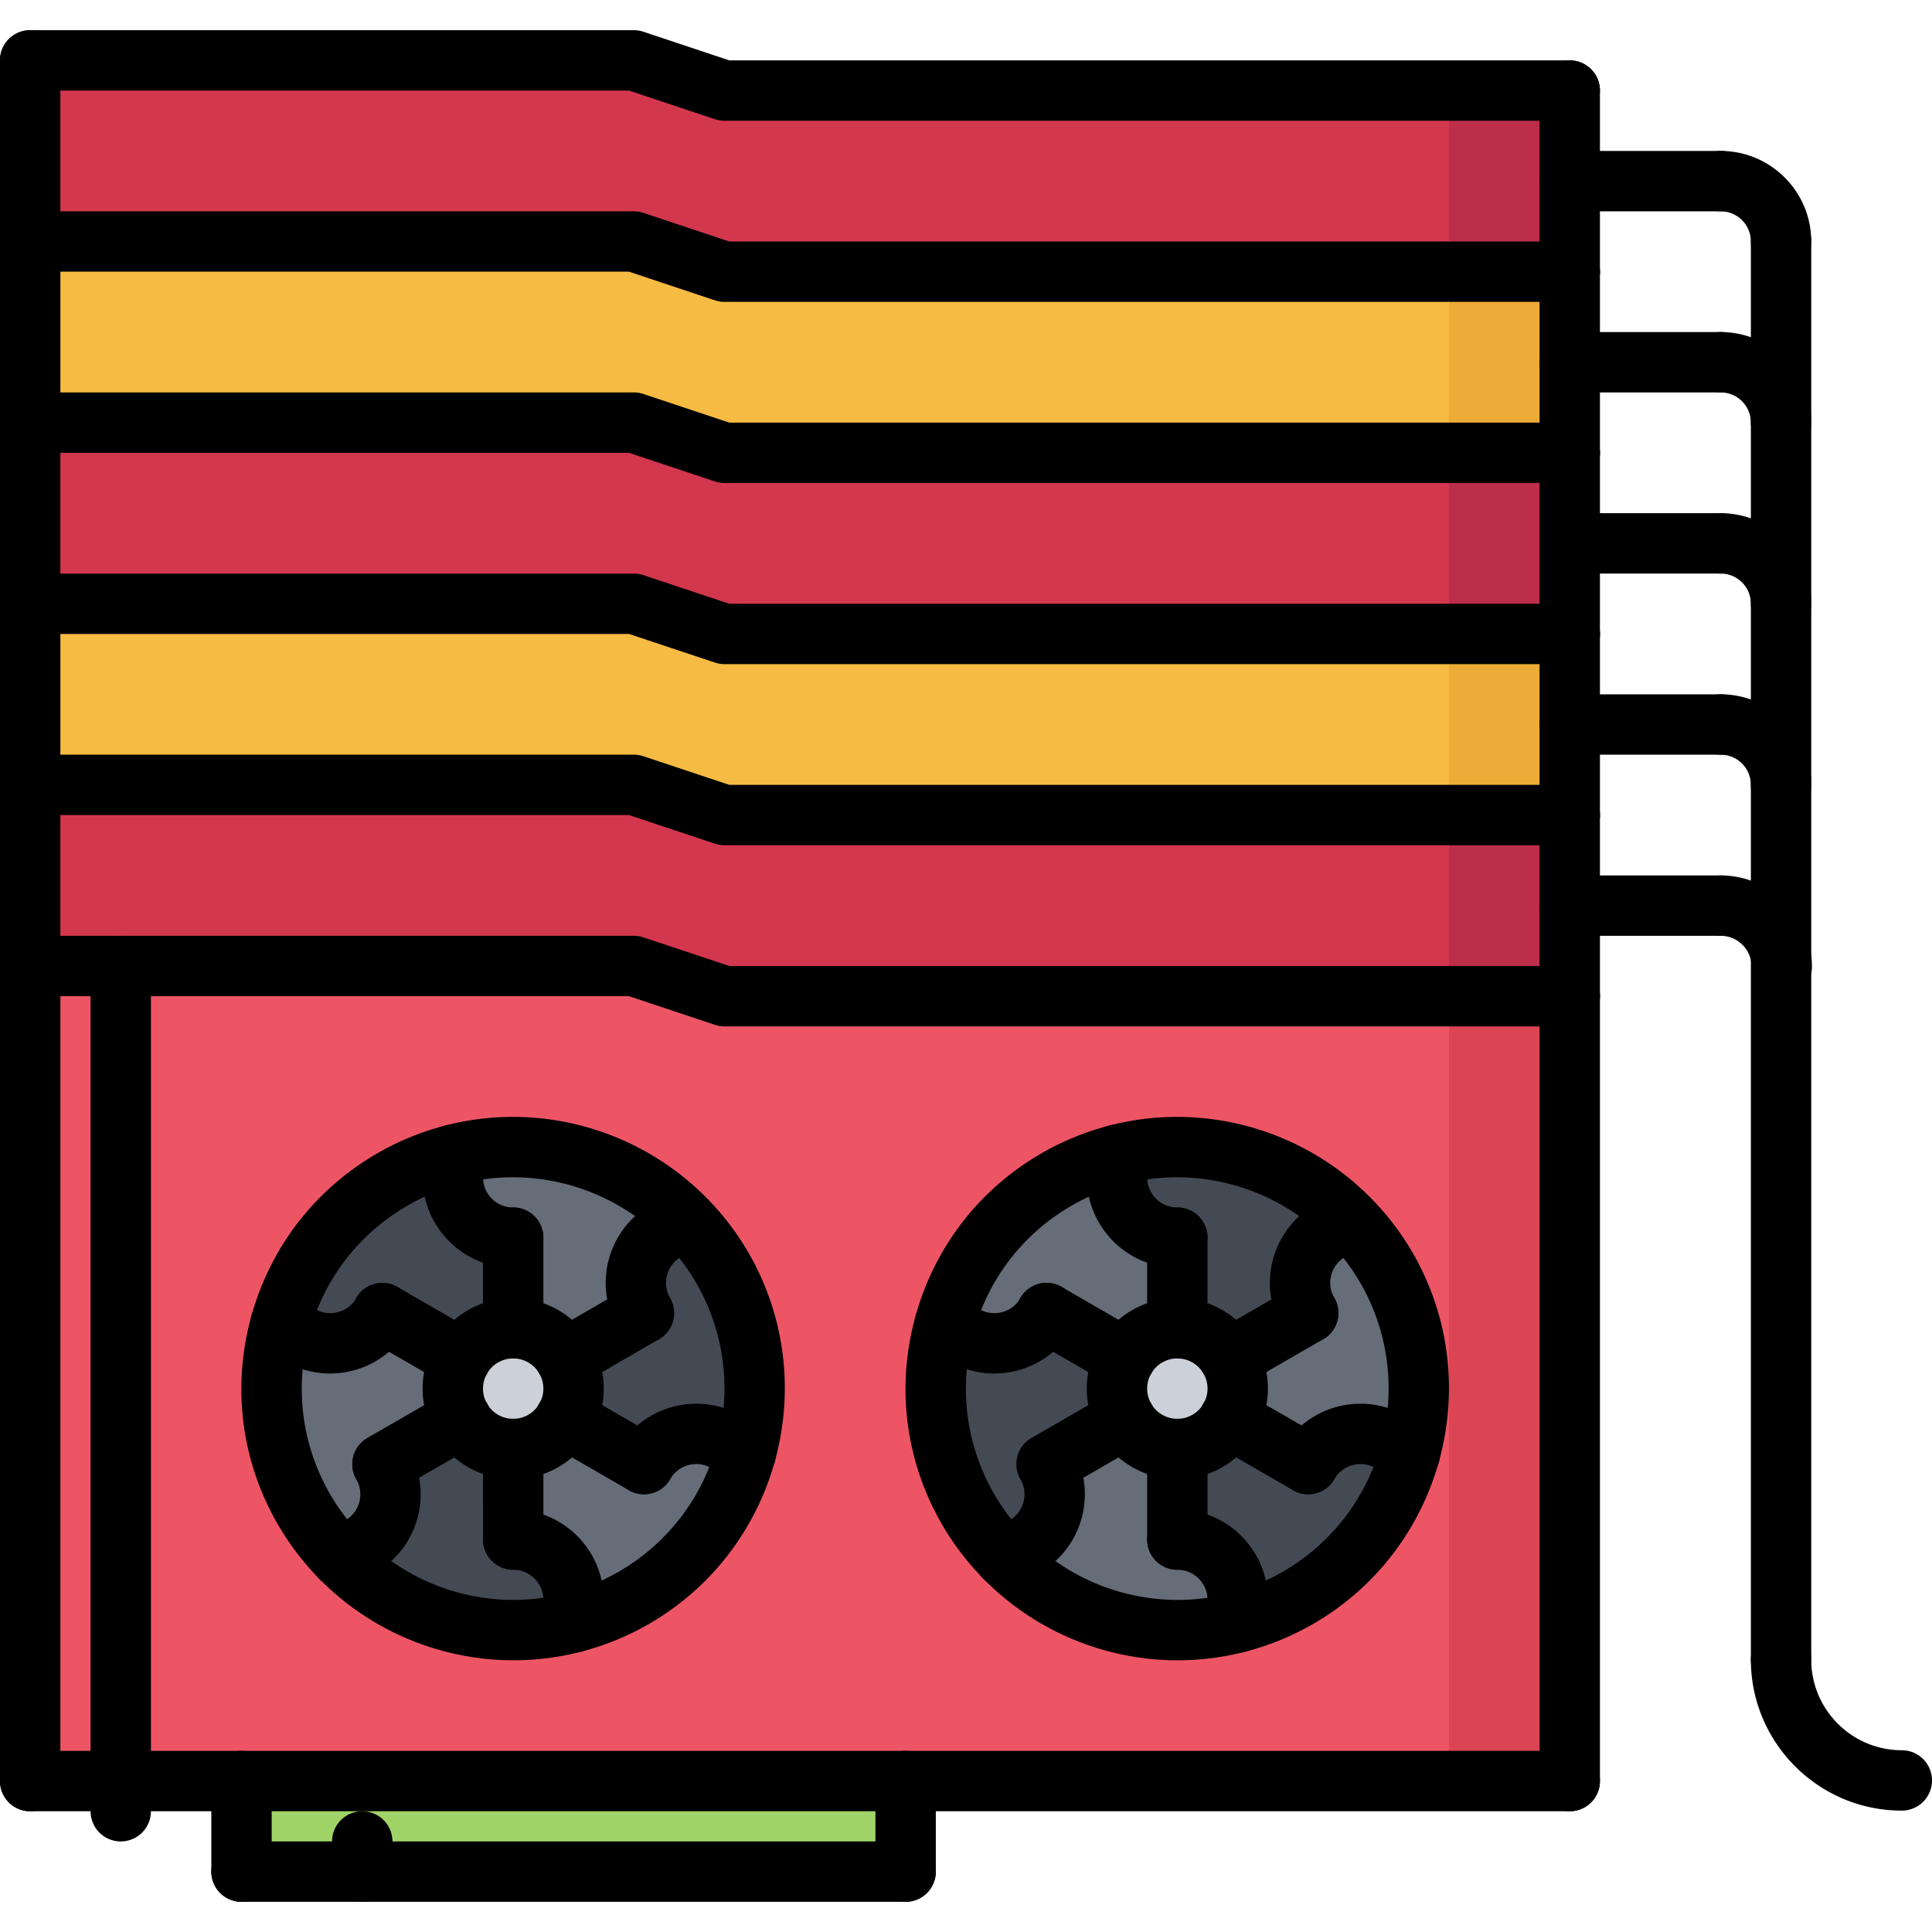 <svg xmlns="http://www.w3.org/2000/svg" x="0" y="0" xml:space="preserve" viewBox="0 0 64 64"><path fill="#D3374E" d="M52 9 24 9 21 8 1 8 1 2 21 2 24 3 52 3 52 6z"/><path fill="#F6BB42" d="M52 15 24 15 21 14 1 14 1 8 21 8 24 9 52 9 52 12z"/><path fill="#D3374E" d="M52 21 24 21 21 20 1 20 1 14 21 14 24 15 52 15 52 18z"/><path fill="#F6BB42" d="M52 27 24 27 21 26 1 26 1 20 21 20 24 21 52 21 52 24z"/><path fill="#D3374E" d="M52 33 24 33 21 32 4 32 1 32 1 26 21 26 24 27 52 27 52 30z"/><path fill="#A0D468" d="M8 59 30 59 30 62 12 62 8 62z"/><path fill="#656D78" d="M35 39.07a8.15 8.15 0 0 1 2-.82V39c0 1.1.9 2 2 2v3c-.74 0-1.38.4-1.73 1l-2.6-1.5c-.55.95-1.77 1.28-2.729.73l-.641-.38a7.974 7.974 0 0 1 3.7-4.78z"/><path fill="#434A54" d="M44.06 40.76a2.018 2.018 0 0 0-.729 2.74L40.729 45c-.34-.6-.989-1-1.729-1v-3c-1.1 0-2-.9-2-2v-.75c2.76-.71 5.71.1 7.71 2.14l-.65.37z"/><path fill="#656D78" d="M45.93 42a7.939 7.939 0 0 1 .78 6.14l-.65-.38a1.989 1.989 0 0 0-2.72.74L40.73 47c.17-.29.27-.64.27-1 0-.37-.1-.71-.271-1l2.601-1.5c-.55-.96-.22-2.18.729-2.74l.65-.37A8.18 8.18 0 0 1 45.93 42z"/><path fill="#434A54" d="M43.34 48.5a1.989 1.989 0 0 1 2.72-.74l.65.38A7.954 7.954 0 0 1 43 52.92c-.64.37-1.31.641-2 .82V53c0-1.11-.89-2-2-2v-3c.74 0 1.39-.4 1.729-1l2.611 1.5z"/><path fill="#CCD1D9" d="M40.729 45a1.985 1.985 0 0 1 0 2 1.996 1.996 0 0 1-3.459 0 1.995 1.995 0 0 1 0-2 1.997 1.997 0 0 1 3.459 0z"/><path fill="#656D78" d="M41 53.74a8.022 8.022 0 0 1-7.71-2.141l.65-.369a1.99 1.99 0 0 0 .729-2.73l2.6-1.5c.351.6.99 1 1.73 1v3c1.11 0 2 .89 2 2v.74z"/><path fill="#434A54" d="M34.67 48.5c.56.95.23 2.17-.729 2.73l-.651.37c-.46-.47-.87-1-1.22-1.6a8.006 8.006 0 0 1-.78-6.15h.01l.641.381c.96.55 2.18.22 2.729-.73l2.6 1.5a1.988 1.988 0 0 0 0 1.999l-2.6 1.5z"/><path fill="#CCD1D9" d="M18.729 45a1.985 1.985 0 0 1 0 2 1.996 1.996 0 0 1-3.459 0 1.995 1.995 0 0 1 0-2 1.997 1.997 0 0 1 3.459 0z"/><path fill="#656D78" d="M22.06 40.76a2.018 2.018 0 0 0-.729 2.74L18.729 45c-.34-.6-.989-1-1.729-1v-3c-1.1 0-2-.9-2-2v-.75c2.76-.71 5.71.1 7.71 2.14l-.65.37z"/><path fill="#434A54" d="M23.93 42a7.939 7.939 0 0 1 .78 6.14l-.65-.38a2.001 2.001 0 0 0-2.729.74L18.729 47a1.985 1.985 0 0 0 0-2l2.601-1.5c-.55-.96-.22-2.18.729-2.74l.65-.37A8.18 8.18 0 0 1 23.93 42z"/><path fill="#656D78" d="M21.33 48.5c.56-.96 1.78-1.29 2.729-.74l.65.38a7.954 7.954 0 0 1-3.71 4.78c-.64.37-1.31.641-2 .82V53c0-1.11-.89-2-2-2v-3c.74 0 1.39-.4 1.729-1l2.602 1.5z"/><path fill="#434A54" d="M17 51c1.11 0 2 .89 2 2v.74a8.022 8.022 0 0 1-7.71-2.141l.65-.369a2 2 0 0 0 .729-2.73l2.6-1.5c.351.6.99 1 1.73 1v3z"/><path fill="#656D78" d="M12.67 48.5a2 2 0 0 1-.729 2.73l-.651.37c-.46-.47-.87-1-1.22-1.6a8.006 8.006 0 0 1-.78-6.15h.01l.64.38c.96.55 2.18.22 2.729-.73l2.6 1.5a1.995 1.995 0 0 0 .001 2l-2.6 1.5z"/><path fill="#434A54" d="M17 41v3c-.74 0-1.38.4-1.73 1l-2.6-1.5c-.55.95-1.77 1.28-2.729.73l-.641-.38a7.974 7.974 0 0 1 3.7-4.78 8.15 8.15 0 0 1 2-.82V39c0 1.1.9 2 2 2z"/><path fill="#ED5565" d="M46.71 48.14a7.94 7.94 0 0 0-.78-6.14c-.35-.6-.76-1.14-1.22-1.61-2-2.04-4.95-2.85-7.71-2.14-.68.18-1.36.45-2 .82a7.975 7.975 0 0 0-3.7 4.779h-.01c-.55 2-.34 4.211.78 6.15A8.022 8.022 0 0 0 41 53.74c.69-.18 1.36-.45 2-.82a7.954 7.954 0 0 0 3.71-4.78zm-22 0a7.94 7.94 0 0 0-.78-6.14c-.35-.6-.76-1.14-1.22-1.61-2-2.04-4.95-2.85-7.71-2.14-.68.18-1.36.45-2 .82a7.975 7.975 0 0 0-3.7 4.779h-.01c-.55 2-.34 4.211.78 6.15A8.022 8.022 0 0 0 19 53.74c.69-.18 1.36-.45 2-.82a7.954 7.954 0 0 0 3.71-4.78zM52 33v26H4V32h17l3 1h28z"/><path fill="#ED5565" d="M1 32H4V59H1z"/><path fill="#DA4453" d="M48 33H52V59H48z"/><path fill="#BC2E49" d="M48 27H52V33H48z"/><path fill="#EDAB37" d="M48 21H52V27H48z"/><path fill="#BC2E49" d="M48 15H52V21H48z"/><path fill="#BC2E49" d="M48 3H52V9H48z"/><path fill="#EDAB37" d="M48 9H52V15H48z"/><g><path d="M1 60a1 1 0 0 1-1-1V32a1 1 0 1 1 2 0v27a1 1 0 0 1-1 1z"/><path d="M52 60H1a1 1 0 1 1 0-2h51a1 1 0 1 1 0 2zM52 34H23.999c-.107 0-.214-.018-.316-.052L20.838 33H1a1 1 0 1 1 0-2h20c.107 0 .214.018.316.052l2.845.948H52a1 1 0 1 1 0 2zM52 28H23.999c-.107 0-.214-.018-.316-.052L20.838 27H1a1 1 0 1 1 0-2h20c.107 0 .214.018.316.052l2.845.948H52a1 1 0 1 1 0 2z"/><path d="M52 60a1 1 0 0 1-1-1V33a1 1 0 1 1 2 0v26a1 1 0 0 1-1 1zM4 61a1 1 0 0 1-1-1V32a1 1 0 1 1 2 0v28a1 1 0 0 1-1 1zM8 63a1 1 0 0 1-1-1v-3a1 1 0 1 1 2 0v3a1 1 0 0 1-1 1z"/><path d="M30 63H8a1 1 0 1 1 0-2h22a1 1 0 1 1 0 2z"/><path d="M30 63a1 1 0 0 1-1-1v-3a1 1 0 1 1 2 0v3a1 1 0 0 1-1 1zM12 63a1 1 0 0 1-1-1v-1a1 1 0 1 1 2 0v1a1 1 0 0 1-1 1zM52 34a1 1 0 0 1-1-1v-6a1 1 0 1 1 2 0v6a1 1 0 0 1-1 1zM1 33a1 1 0 0 1-1-1v-6a1 1 0 1 1 2 0v6a1 1 0 0 1-1 1zM52 22H23.999c-.107 0-.214-.018-.316-.052L20.838 21H1a1 1 0 1 1 0-2h20c.107 0 .214.018.316.052l2.845.948H52a1 1 0 1 1 0 2z"/><path d="M52 28a1 1 0 0 1-1-1v-6a1 1 0 1 1 2 0v6a1 1 0 0 1-1 1zM1 27a1 1 0 0 1-1-1v-6a1 1 0 1 1 2 0v6a1 1 0 0 1-1 1zM52 16H23.999c-.107 0-.214-.018-.316-.052L20.838 15H1a1 1 0 1 1 0-2h20c.107 0 .214.018.316.052l2.845.948H52a1 1 0 1 1 0 2z"/><path d="M52 22a1 1 0 0 1-1-1v-6a1 1 0 1 1 2 0v6a1 1 0 0 1-1 1zM1 21a1 1 0 0 1-1-1v-6a1 1 0 1 1 2 0v6a1 1 0 0 1-1 1zM52 10H23.999c-.107 0-.214-.018-.316-.052L20.838 9H1a1 1 0 1 1 0-2h20c.107 0 .214.018.316.052L24.161 8H52a1 1 0 1 1 0 2z"/><path d="M52 16a1 1 0 0 1-1-1V9a1 1 0 1 1 2 0v6a1 1 0 0 1-1 1zM1 15a1 1 0 0 1-1-1V8a1 1 0 1 1 2 0v6a1 1 0 0 1-1 1zM52 4H23.999c-.107 0-.214-.018-.316-.052L20.838 3H1a1 1 0 1 1 0-2h20c.107 0 .214.018.316.052L24.161 2H52a1 1 0 1 1 0 2z"/><path d="M52 10a1 1 0 0 1-1-1V3a1 1 0 1 1 2 0v6a1 1 0 0 1-1 1zM1 9a1 1 0 0 1-1-1V2a1 1 0 1 1 2 0v6a1 1 0 0 1-1 1zM57 31h-5a1 1 0 1 1 0-2h5a1 1 0 1 1 0 2z"/><path d="M59.023 33.023a1 1 0 0 1-1-1c0-.564-.459-1.023-1.023-1.023a1 1 0 1 1 0-2 3.026 3.026 0 0 1 3.023 3.023 1 1 0 0 1-1 1zM57 25h-5a1 1 0 1 1 0-2h5a1 1 0 1 1 0 2z"/><path d="M59 27a1 1 0 0 1-1-1 1 1 0 0 0-1-1 1 1 0 1 1 0-2c1.654 0 3 1.346 3 3a1 1 0 0 1-1 1zM57 19h-5a1 1 0 1 1 0-2h5a1 1 0 1 1 0 2z"/><path d="M59 21a1 1 0 0 1-1-1 1 1 0 0 0-1-1 1 1 0 1 1 0-2c1.654 0 3 1.346 3 3a1 1 0 0 1-1 1zM57 13h-5a1 1 0 1 1 0-2h5a1 1 0 1 1 0 2z"/><path d="M59 15a1 1 0 0 1-1-1 1 1 0 0 0-1-1 1 1 0 1 1 0-2c1.654 0 3 1.346 3 3a1 1 0 0 1-1 1zM57 7h-5a1 1 0 1 1 0-2h5a1 1 0 1 1 0 2z"/><path d="M59 9a1 1 0 0 1-1-1 1 1 0 0 0-1-1 1 1 0 1 1 0-2c1.654 0 3 1.346 3 3a1 1 0 0 1-1 1z"/><path d="M59 55.979a1 1 0 0 1-1-1V8a1 1 0 1 1 2 0v46.979a1 1 0 0 1-1 1z"/><path d="M63 59.979c-2.757 0-5-2.243-5-5a1 1 0 1 1 2 0c0 1.654 1.346 3 3 3a1 1 0 1 1 0 2zM17 49c-1.654 0-3-1.346-3-3s1.346-3 3-3 3 1.346 3 3-1.346 3-3 3zm0-4a1 1 0 1 0 0 2 1 1 0 0 0 0-2z"/><path d="M17 45a1 1 0 0 1-1-1v-3a1 1 0 1 1 2 0v3a1 1 0 0 1-1 1z"/><path d="M17 42c-1.654 0-3-1.346-3-3a1 1 0 1 1 2 0 1 1 0 0 0 1 1 1 1 0 1 1 0 2z"/><path d="M15 40a1 1 0 0 1-1-1v-.748a1 1 0 1 1 2 0V39a1 1 0 0 1-1 1zM15.268 46a.992.992 0 0 1-.499-.134l-2.599-1.5a1 1 0 1 1 1-1.732l2.599 1.5A.999.999 0 0 1 15.268 46z"/><path d="M10.933 45.499a2.986 2.986 0 0 1-1.494-.4 1 1 0 0 1 1-1.732c.477.276 1.09.109 1.365-.366a.999.999 0 1 1 1.732 1 3.005 3.005 0 0 1-2.603 1.498z"/><path d="M9.938 45.232a.987.987 0 0 1-.5-.135l-.648-.374a.997.997 0 0 1-.364-1.366.997.997 0 0 1 1.366-.364l.647.375a.997.997 0 0 1-.501 1.864zM12.671 49.5a1 1 0 0 1-.501-1.866l2.6-1.501a1 1 0 1 1 1 1.732l-2.6 1.501a.992.992 0 0 1-.499.134z"/><path d="M11.94 52.231a1 1 0 0 1-.502-1.865c.477-.276.641-.889.365-1.366a1 1 0 0 1 1.732-1 3.004 3.004 0 0 1-1.096 4.097.992.992 0 0 1-.499.134z"/><path d="M11.292 52.604a1 1 0 0 1-.5-1.867l.648-.373a1.001 1.001 0 0 1 .998 1.734l-.648.373a.99.99 0 0 1-.498.133zM17.001 52a1 1 0 0 1-1-1L16 47.998a1 1 0 1 1 2 0L18.001 51a1 1 0 0 1-1 1z"/><path d="M19.001 53.998a1 1 0 0 1-1-.999 1.001 1.001 0 0 0-1-.999 1 1 0 1 1 0-2 3.004 3.004 0 0 1 3 2.997 1 1 0 0 1-1 1.001z"/><path d="M19 54.746a1 1 0 0 1-1-1.001l.001-.748a1 1 0 0 1 1-.999h.001a1 1 0 0 1 .999 1.001l-.001.748a1 1 0 0 1-1 .999zM21.331 49.499a.992.992 0 0 1-.499-.134l-2.602-1.501a1 1 0 1 1 1-1.732l2.602 1.501a.999.999 0 0 1-.501 1.866z"/><path d="M21.331 49.499a.999.999 0 0 1-.865-1.5 3.002 3.002 0 0 1 4.095-1.1.998.998 0 0 1 .367 1.365.996.996 0 0 1-1.365.367 1.003 1.003 0 0 0-1.364.367 1.002 1.002 0 0 1-.868.501z"/><path d="M24.708 49.141a.987.987 0 0 1-.5-.135l-.647-.375a.997.997 0 0 1-.364-1.366.996.996 0 0 1 1.366-.364l.647.375a1 1 0 0 1-.502 1.865z"/><path d="M17.009 55a9.036 9.036 0 0 1-7.805-4.502c-1.202-2.081-1.521-4.506-.897-6.828s2.112-4.264 4.193-5.465a9.002 9.002 0 0 1 4.492-1.207 9.037 9.037 0 0 1 7.803 4.5c2.48 4.299 1.002 9.814-3.295 12.296A8.998 8.998 0 0 1 17.009 55zm-.017-16.002a6.994 6.994 0 0 0-3.492.939c-1.619.935-2.777 2.443-3.262 4.25s-.236 3.692.698 5.311A7.032 7.032 0 0 0 17.009 53a6.99 6.99 0 0 0 3.491-.938c3.343-1.93 4.492-6.221 2.563-9.563a7.031 7.031 0 0 0-6.071-3.501z"/><path d="M18.731 46a1 1 0 0 1-.501-1.866l2.601-1.502a1 1 0 0 1 1 1.732l-2.601 1.502a.992.992 0 0 1-.499.134z"/><path d="M21.332 44.498a.998.998 0 0 1-.867-.501 3.003 3.003 0 0 1 1.096-4.096 1 1 0 1 1 1 1.732 1 1 0 0 0-.363 1.365 1 1 0 0 1-.866 1.5z"/><path d="M22.062 41.768a1 1 0 0 1-.5-1.867l.648-.373a1.001 1.001 0 0 1 .998 1.734l-.648.373c-.158.09-.33.133-.498.133z"/><g><path d="M39.001 49c-1.654 0-3-1.346-3-3s1.346-3 3-3 3 1.346 3 3-1.346 3-3 3zm0-4a1 1 0 1 0 0 2 1 1 0 0 0 0-2z"/><path d="M39.001 45a1 1 0 0 1-1-1v-3a1 1 0 1 1 2 0v3a1 1 0 0 1-1 1z"/><path d="M39.001 42c-1.654 0-3-1.346-3-3a1 1 0 1 1 2 0 1 1 0 0 0 1 1 1 1 0 1 1 0 2z"/><path d="M37.001 40a1 1 0 0 1-1-1v-.748a1 1 0 1 1 2 0V39a1 1 0 0 1-1 1zM37.269 46a.992.992 0 0 1-.499-.134l-2.599-1.5a1 1 0 1 1 1-1.732l2.599 1.5A.999.999 0 0 1 37.269 46z"/><path d="M32.934 45.499a2.986 2.986 0 0 1-1.494-.4 1 1 0 0 1 1-1.732 1.001 1.001 0 0 0 1.365-.366 1 1 0 1 1 1.732 1 3.005 3.005 0 0 1-2.603 1.498z"/><path d="M31.938 45.232a.987.987 0 0 1-.5-.135l-.647-.375a.997.997 0 0 1-.364-1.366.997.997 0 0 1 1.366-.364l.647.375a.997.997 0 0 1 .364 1.366.997.997 0 0 1-.866.499zM34.672 49.5a1 1 0 0 1-.501-1.866l2.6-1.501a.999.999 0 1 1 1 1.732l-2.6 1.501a.992.992 0 0 1-.499.134z"/><path d="M33.941 52.231a1 1 0 0 1-.502-1.865c.477-.276.641-.888.366-1.366a1 1 0 0 1 1.732-1 3.004 3.004 0 0 1-1.096 4.097.998.998 0 0 1-.5.134z"/><path d="M33.293 52.604a1 1 0 0 1-.5-1.867l.648-.373a1.001 1.001 0 0 1 .998 1.734l-.648.373a.99.99 0 0 1-.498.133zM39.002 52a1 1 0 0 1-1-1l-.001-3.002a1 1 0 1 1 2 0L40.002 51a1 1 0 0 1-1 1z"/><path d="M41.002 53.998a1 1 0 0 1-1-.999 1.001 1.001 0 0 0-1-.999 1 1 0 1 1 0-2 3.004 3.004 0 0 1 3 2.997 1 1 0 0 1-1 1.001z"/><path d="M41.001 54.746a1 1 0 0 1-1-1.001l.001-.748a1 1 0 0 1 1-.999h.001a1 1 0 0 1 .999 1.001l-.001.748a1 1 0 0 1-1 .999zM43.332 49.499a.992.992 0 0 1-.499-.134l-2.602-1.501a1 1 0 1 1 1-1.732l2.602 1.501a.999.999 0 0 1-.501 1.866z"/><path d="M43.332 49.499a.999.999 0 0 1-.865-1.5 3.002 3.002 0 0 1 4.095-1.1.998.998 0 0 1 .367 1.365.996.996 0 0 1-1.365.367 1.003 1.003 0 0 0-1.364.367 1.002 1.002 0 0 1-.868.501z"/><path d="M46.709 49.141a.987.987 0 0 1-.5-.135l-.647-.375a.997.997 0 0 1-.364-1.366.996.996 0 0 1 1.366-.364l.647.375a1 1 0 0 1-.502 1.865z"/><path d="M39.01 55a9.036 9.036 0 0 1-7.805-4.502c-1.202-2.081-1.521-4.506-.897-6.828s2.112-4.264 4.193-5.465a9.002 9.002 0 0 1 4.492-1.207 9.037 9.037 0 0 1 7.803 4.5c2.48 4.299 1.002 9.814-3.295 12.296A8.998 8.998 0 0 1 39.01 55zm-.017-16.002a6.994 6.994 0 0 0-3.492.939c-1.619.935-2.777 2.443-3.262 4.25s-.236 3.692.698 5.311A7.032 7.032 0 0 0 39.01 53a6.99 6.99 0 0 0 3.491-.938c3.343-1.93 4.492-6.221 2.563-9.563a7.031 7.031 0 0 0-6.071-3.501z"/><path d="M40.732 46a1 1 0 0 1-.501-1.866l2.601-1.502a1 1 0 1 1 1 1.732l-2.601 1.502a.992.992 0 0 1-.499.134z"/><path d="M43.333 44.498a.998.998 0 0 1-.867-.501 3.003 3.003 0 0 1 1.096-4.096 1 1 0 0 1 1 1.732 1 1 0 0 0-.363 1.365 1 1 0 0 1-.866 1.5z"/><path d="M44.063 41.768a1 1 0 0 1-.5-1.867l.648-.373a1.001 1.001 0 0 1 .998 1.734l-.648.373c-.158.09-.33.133-.498.133z"/></g></g></svg>